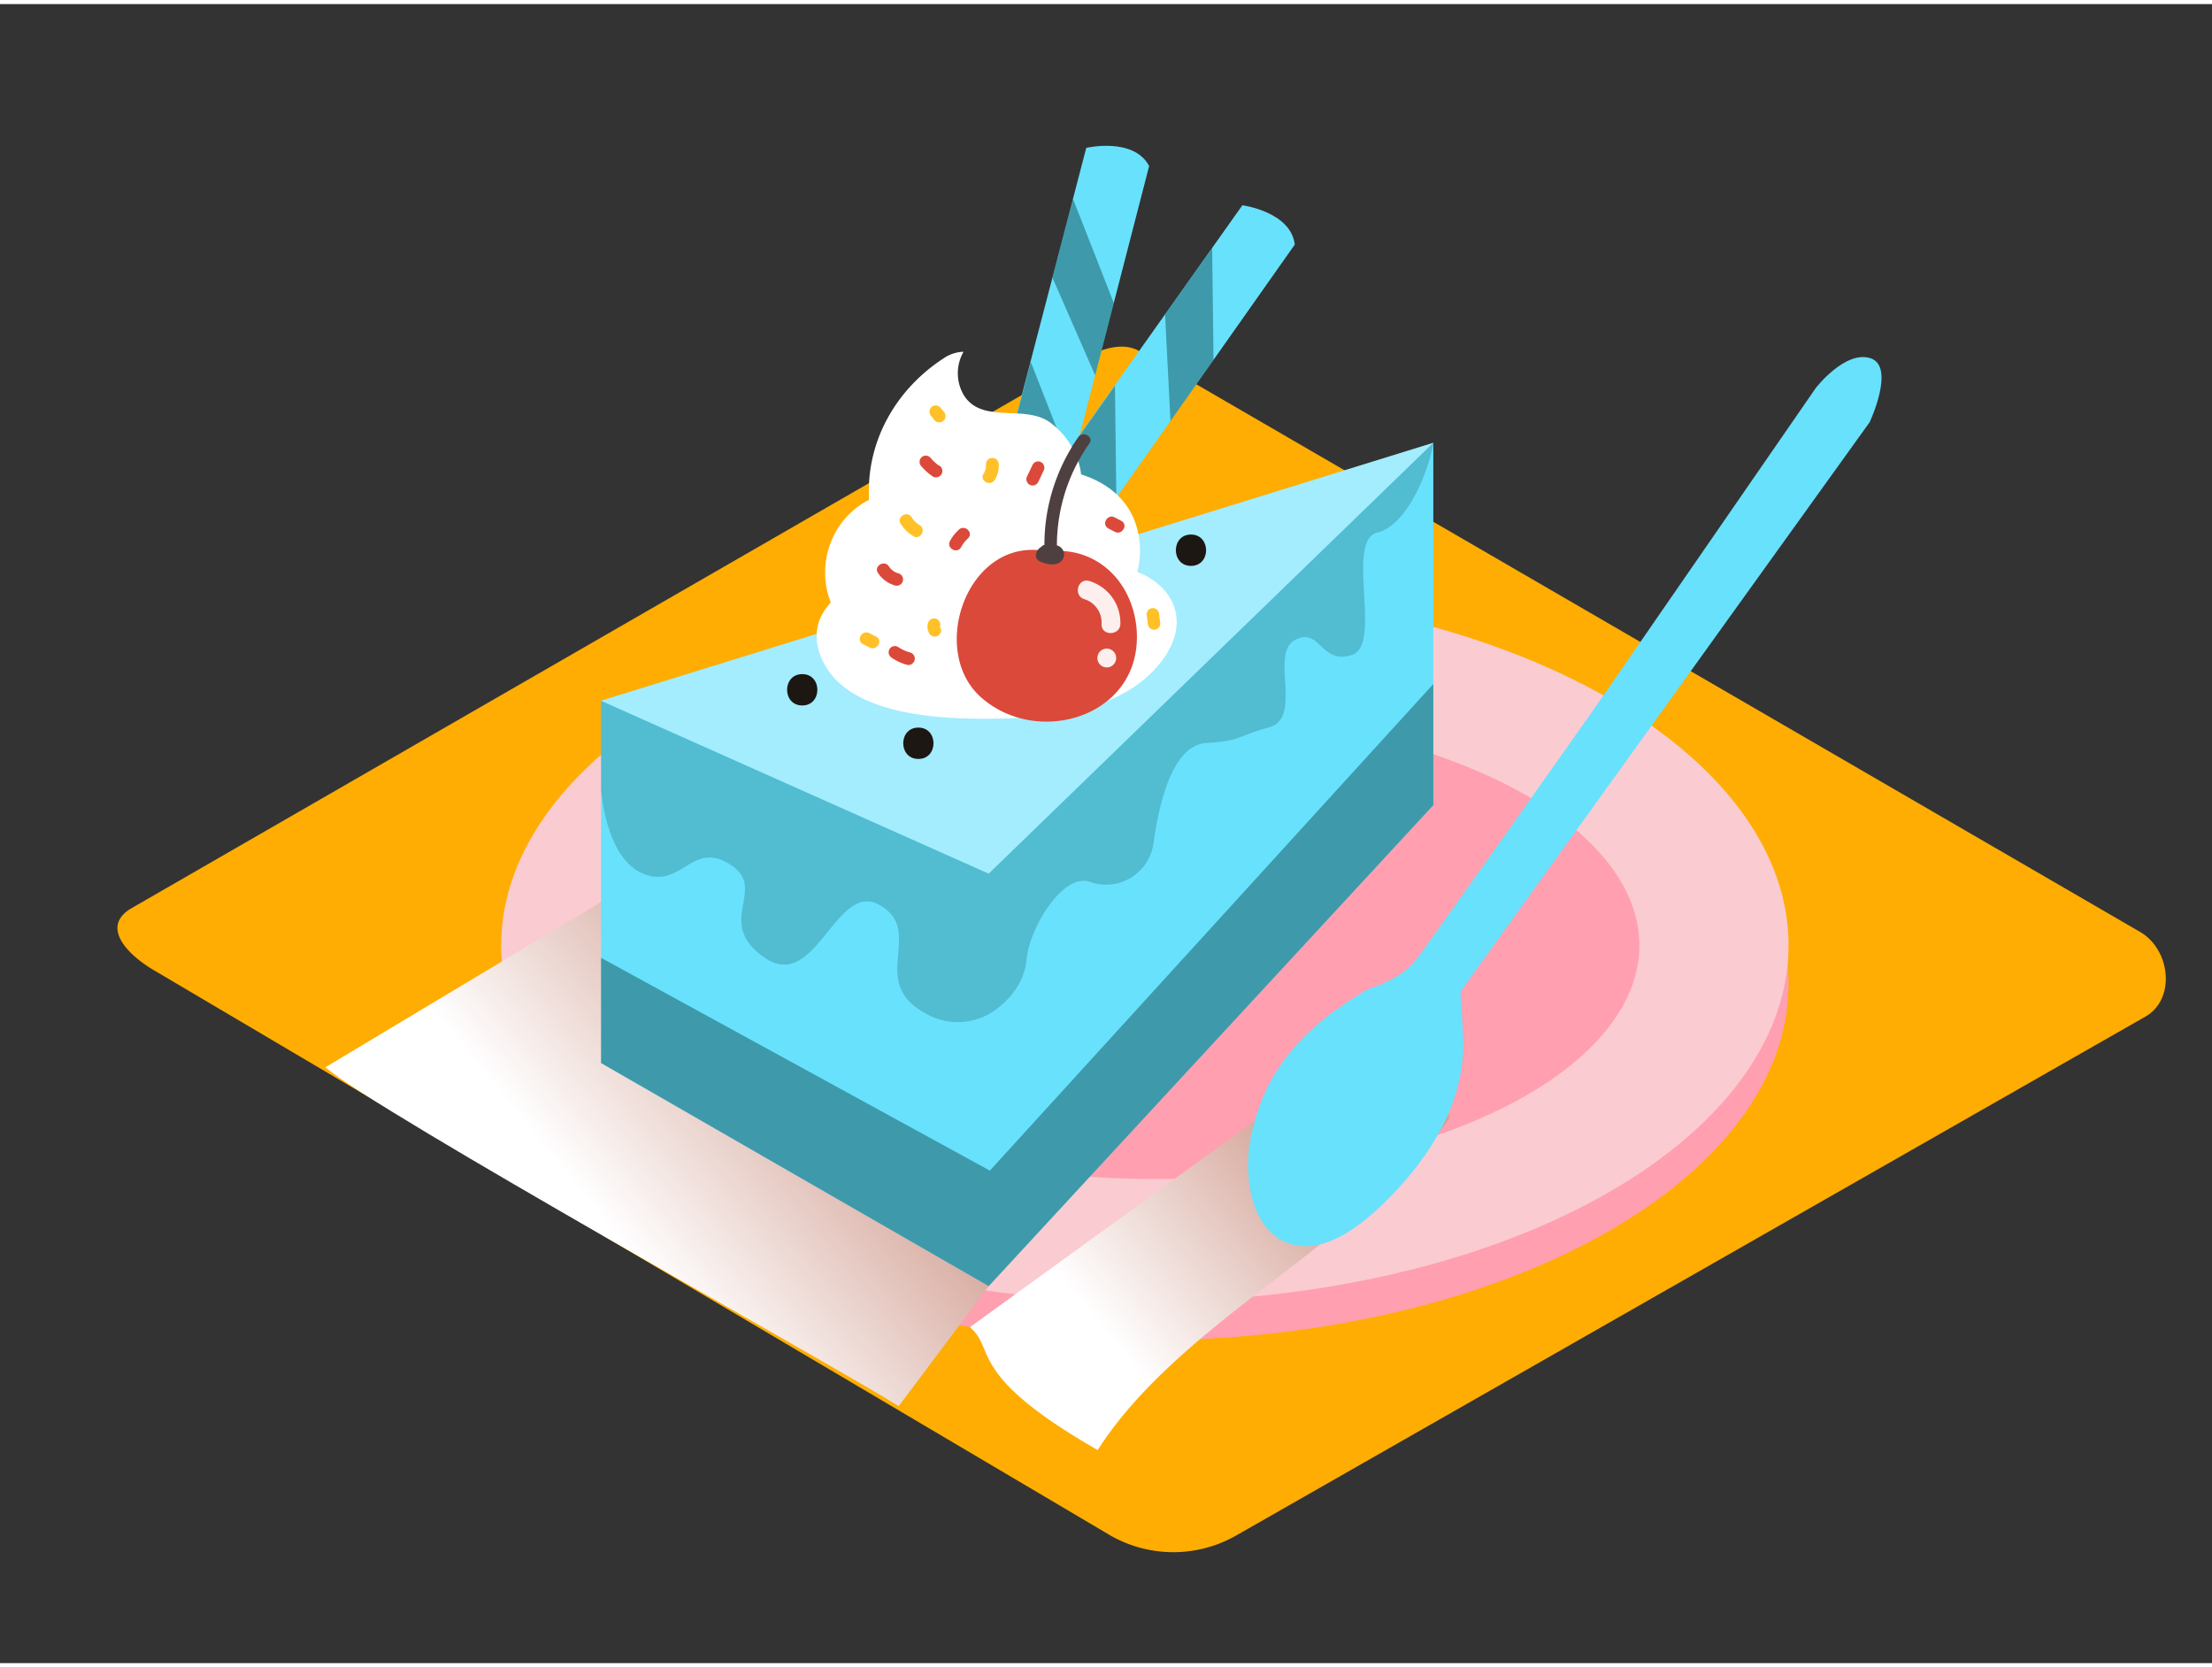<svg xmlns="http://www.w3.org/2000/svg" xmlns:xlink="http://www.w3.org/1999/xlink" viewBox="0 0 400 300" width="406" height="306" class="illustration styles_illustrationTablet__1DWOa"><rect x="0" y="0" width="400" height="300" fill="#333333" stroke="none"/><defs><linearGradient id="linear-gradient" x1="152.63" y1="188.69" x2="111.19" y2="222.48" gradientUnits="userSpaceOnUse"><stop offset="0" stop-color="#d4a397"></stop><stop offset="1" stop-color="#fff"></stop></linearGradient><linearGradient id="linear-gradient-2" x1="237.95" y1="208.76" x2="199.7" y2="239.95" xlink:href="#linear-gradient"></linearGradient></defs><title>PP</title><g style="isolation: isolate;"><g id="Layer_2" data-name="Layer 2"><path d="M200.94,277,28.44,175.06c-5.49-3.08-10.2-8.15-4.85-11.46L196.71,63.82c2.6-1.61,6.54-2.66,9.18-1.13L387,167.78c5.49,3.19,6.48,12.1,1,15.29L223.68,276.84A22.94,22.94,0,0,1,200.94,277Z" fill="#ffad02"></path><ellipse cx="207.03" cy="177.23" rx="116.4" ry="64.42" fill="#ff9faf"></ellipse><ellipse cx="207.03" cy="170.21" rx="116.4" ry="64.42" fill="#facbd1"></ellipse><ellipse cx="208.82" cy="170.21" rx="87.63" ry="42.24" fill="#ff9faf"></ellipse><path d="M157.51,153.9l-22.67-7.22-76,45.58c9.47,8.15,93.08,54.54,103.67,61.27l16.28-21.69C177.67,229.23,159.08,156.32,157.51,153.9Z" fill="url(#linear-gradient)" style="mix-blend-mode: multiply;"></path><polygon points="108.69 125.97 108.69 191.49 178.79 231.83 259.19 144.85 259.19 79.33 108.69 125.97" fill="#68e1fd"></polygon><polygon points="108.69 172.46 179 210.94 259.19 122.95 259.19 144.85 178.79 231.83 108.69 191.49 108.69 172.46" fill="#093e3e" opacity="0.43"></polygon><polygon points="108.69 125.97 178.79 157.24 259.19 79.33 108.69 125.97" fill="#fff" opacity="0.39"></polygon><path d="M180.26,88,196.43,26s8.59-2,11.37,3.29l-17.94,69.5Z" fill="#68e1fd"></path><polygon points="194.03 35.22 201.42 54.06 198.04 67.14 190.31 49.46 194.03 35.22" fill="#093e3e" opacity="0.43"></polygon><polygon points="186.39 64.69 193.77 83.53 190.4 96.6 182.67 78.93 186.39 64.69" fill="#093e3e" opacity="0.43"></polygon><path d="M187.66,88.58l37-52.2s8.75,1.15,9.48,7.1L192.8,102.15Z" fill="#68e1fd"></path><polygon points="219.2 44.13 219.44 64.36 211.66 75.4 210.68 56.14 219.2 44.13" fill="#093e3e" opacity="0.43"></polygon><polygon points="201.62 68.99 201.87 89.22 194.08 100.26 193.11 81 201.62 68.99" fill="#093e3e" opacity="0.43"></polygon><path d="M205.65,102.67a14.73,14.73,0,0,0,.41-5.52c-.71-6.57-5.12-10.39-10.56-12.1A13.44,13.44,0,0,0,195,82.7a14.3,14.3,0,0,0-4.85-6.84c-4.64-3.75-12.75.36-16-5.38a7.82,7.82,0,0,1,.09-7.61A6.66,6.66,0,0,0,170.72,64c-9,5.82-14.16,15.48-13.56,25.64A14.33,14.33,0,0,0,151,95.68a15,15,0,0,0-.77,12.55c-2.52,2.67-3.54,6.34-1.38,10.7,4.69,9.45,20.12,10.28,29.07,10.3,10.84,0,25.33-1,32.35-10.71C215.49,111.39,211.91,105.09,205.65,102.67Z" fill="#fff"></path><path d="M197.86,100.49a13.18,13.18,0,0,0-8.67-1.38,6,6,0,0,0-2-.41c-12.81-.52-18.94,18.48-9.83,26.62,9.95,8.88,27.81,3.9,28.22-10.34C205.76,109.18,203.08,103.3,197.86,100.49Z" fill="#db493a"></path><path d="M197,104.33c-2.1-.64-3,2.64-.9,3.28a4.44,4.44,0,0,1,3.1,4.49c-.09,2.19,3.31,2.18,3.4,0A7.89,7.89,0,0,0,197,104.33Z" fill="#fff" opacity="0.91"></path><path d="M200.14,116.55a1.7,1.7,0,0,0,0,3.4A1.7,1.7,0,0,0,200.14,116.55Z" fill="#fff" opacity="0.91"></path><path d="M197,79.45c.83-1.2-1.13-2.34-2-1.14a34,34,0,0,0-6.14,19.48,1.07,1.07,0,0,0-.59.38,1.88,1.88,0,0,0-.91,1.24,1.16,1.16,0,0,0,.52,1.28c1.25.67,3.52,1.14,4.36-.4a1.7,1.7,0,0,0-.7-2.24,2.15,2.15,0,0,0-.42-.18A32,32,0,0,1,197,79.45Z" fill="#4e4040"></path><path d="M145.07,121.16c-3.65,0-3.65,5.67,0,5.67S148.72,121.16,145.07,121.16Z" fill="#1c1713"></path><path d="M166.07,130.83c-3.65,0-3.65,5.67,0,5.67S169.72,130.83,166.07,130.83Z" fill="#1c1713"></path><path d="M215.37,95.92c-3.65,0-3.65,5.67,0,5.67S219,95.92,215.37,95.92Z" fill="#1c1713"></path><path d="M169.83,83.48a8.25,8.25,0,0,1-1.62-1.5,1.14,1.14,0,0,0-1.6,0,1.16,1.16,0,0,0,0,1.6,10.4,10.4,0,0,0,2.08,1.85,1.13,1.13,0,0,0,1.14-2Z" fill="#db493a"></path><path d="M162.49,102.95a3,3,0,0,1-1.75-1.27c-.79-1.22-2.75-.09-2,1.14a5.42,5.42,0,0,0,3.1,2.31A1.13,1.13,0,0,0,162.49,102.95Z" fill="#db493a"></path><path d="M173.44,95a7.88,7.88,0,0,0-1.65,2.08c-.7,1.28,1.26,2.43,2,1.14A6,6,0,0,1,175,96.65C176.13,95.67,174.53,94.07,173.44,95Z" fill="#db493a"></path><path d="M164.57,117.24a7.39,7.39,0,0,1-2.18-1,1.14,1.14,0,0,0-1.55.41,1.16,1.16,0,0,0,.41,1.55,9.33,9.33,0,0,0,2.72,1.27A1.13,1.13,0,0,0,164.57,117.24Z" fill="#db493a"></path><path d="M188.3,82.85a1.14,1.14,0,0,0-1.55.41l-1,2.09a1.16,1.16,0,0,0,.41,1.55,1.14,1.14,0,0,0,1.55-.41l1-2.09A1.16,1.16,0,0,0,188.3,82.85Z" fill="#db493a"></path><path d="M202.78,93.45l-1.23-.64c-1.29-.67-2.44,1.28-1.14,2l1.23.64C202.93,96.08,204.07,94.13,202.78,93.45Z" fill="#db493a"></path><path d="M179.42,82.07a1.14,1.14,0,0,0-1.13,1.13,2.64,2.64,0,0,1-.43,1.73c-.79,1.23,1.17,2.37,2,1.14a4.68,4.68,0,0,0,.74-2.87A1.16,1.16,0,0,0,179.42,82.07Z" fill="#ffc127"></path><path d="M166.32,94.24a4.37,4.37,0,0,1-1.47-1.45c-.77-1.24-2.73-.1-2,1.14a6.86,6.86,0,0,0,2.28,2.27C166.42,97,167.56,95,166.32,94.24Z" fill="#ffc127"></path><path d="M158.43,114.37l-1.24-.63c-1.3-.65-2.45,1.3-1.14,2l1.24.63C158.59,117,159.74,115,158.43,114.37Z" fill="#ffc127"></path><path d="M170,112.7c-.2-.31-.07-.07,0-.17a1.13,1.13,0,0,0-2.19-.6,2.33,2.33,0,0,0,.27,1.92C168.85,115.07,170.81,113.93,170,112.7Z" fill="#ffc127"></path><path d="M170.67,73.71,170,72.9a1.14,1.14,0,0,0-1.6,0,1.16,1.16,0,0,0,0,1.6l.64.81a1.14,1.14,0,0,0,1.6,0A1.16,1.16,0,0,0,170.67,73.71Z" fill="#ffc127"></path><path d="M209.61,110.35a1.17,1.17,0,0,0-1.13-1.13,1.14,1.14,0,0,0-1.13,1.13l.21,1.66a1.17,1.17,0,0,0,1.13,1.13,1.14,1.14,0,0,0,1.13-1.13Z" fill="#ffc127"></path><path d="M108.69,126v15.77s.69,12.69,7.65,15.49,8.76-6.12,15.72-1.66S129,166,138.25,172.42s12.9-13.92,20.75-9.54-.81,12.63,6.36,18.3,13.75,1.29,13.75,1.29,5.91-3.35,6.49-9.54,6.83-16,11.57-14.18a8.64,8.64,0,0,0,11.41-7c.8-5.67,3-17.71,9.52-18.13s5.2-1.12,11.39-2.83.07-13.38,4.68-15.8,4.6,4.51,10.27,2.72S243.16,97,249.08,95.55s9.64-12.64,10.11-16.21l-80.4,77.91Z" fill="#093e3e" opacity="0.23"></path><path d="M262.18,201.43a6.77,6.77,0,0,0-.44-1.1l-22.67-7.22-63.67,46.14c4.82,4.15-.74,8.53,23.09,22.22C213.48,238.08,246,224,262.18,201.43Z" fill="url(#linear-gradient-2)" style="mix-blend-mode: multiply;"></path><path d="M338.09,75.61l-73.9,102.83c-.18.25,0,1.39.06,1.68.08,2.05.19,4.11.31,6.16.63,10.94-4.81,20.44-12,28.19-4.53,4.85-12.58,12.38-19.87,9.51-6.91-2.73-7.84-13.08-6.46-19.34,1.65-7.52,5.31-17.46,21.33-26.6,0,0,5.76-1.59,8.59-5.33s32.15-45.3,32.15-45.3l40.06-58s5.32-6.87,9.89-5.37S338.09,75.61,338.09,75.61Z" fill="#68e1fd"></path></g></g></svg>